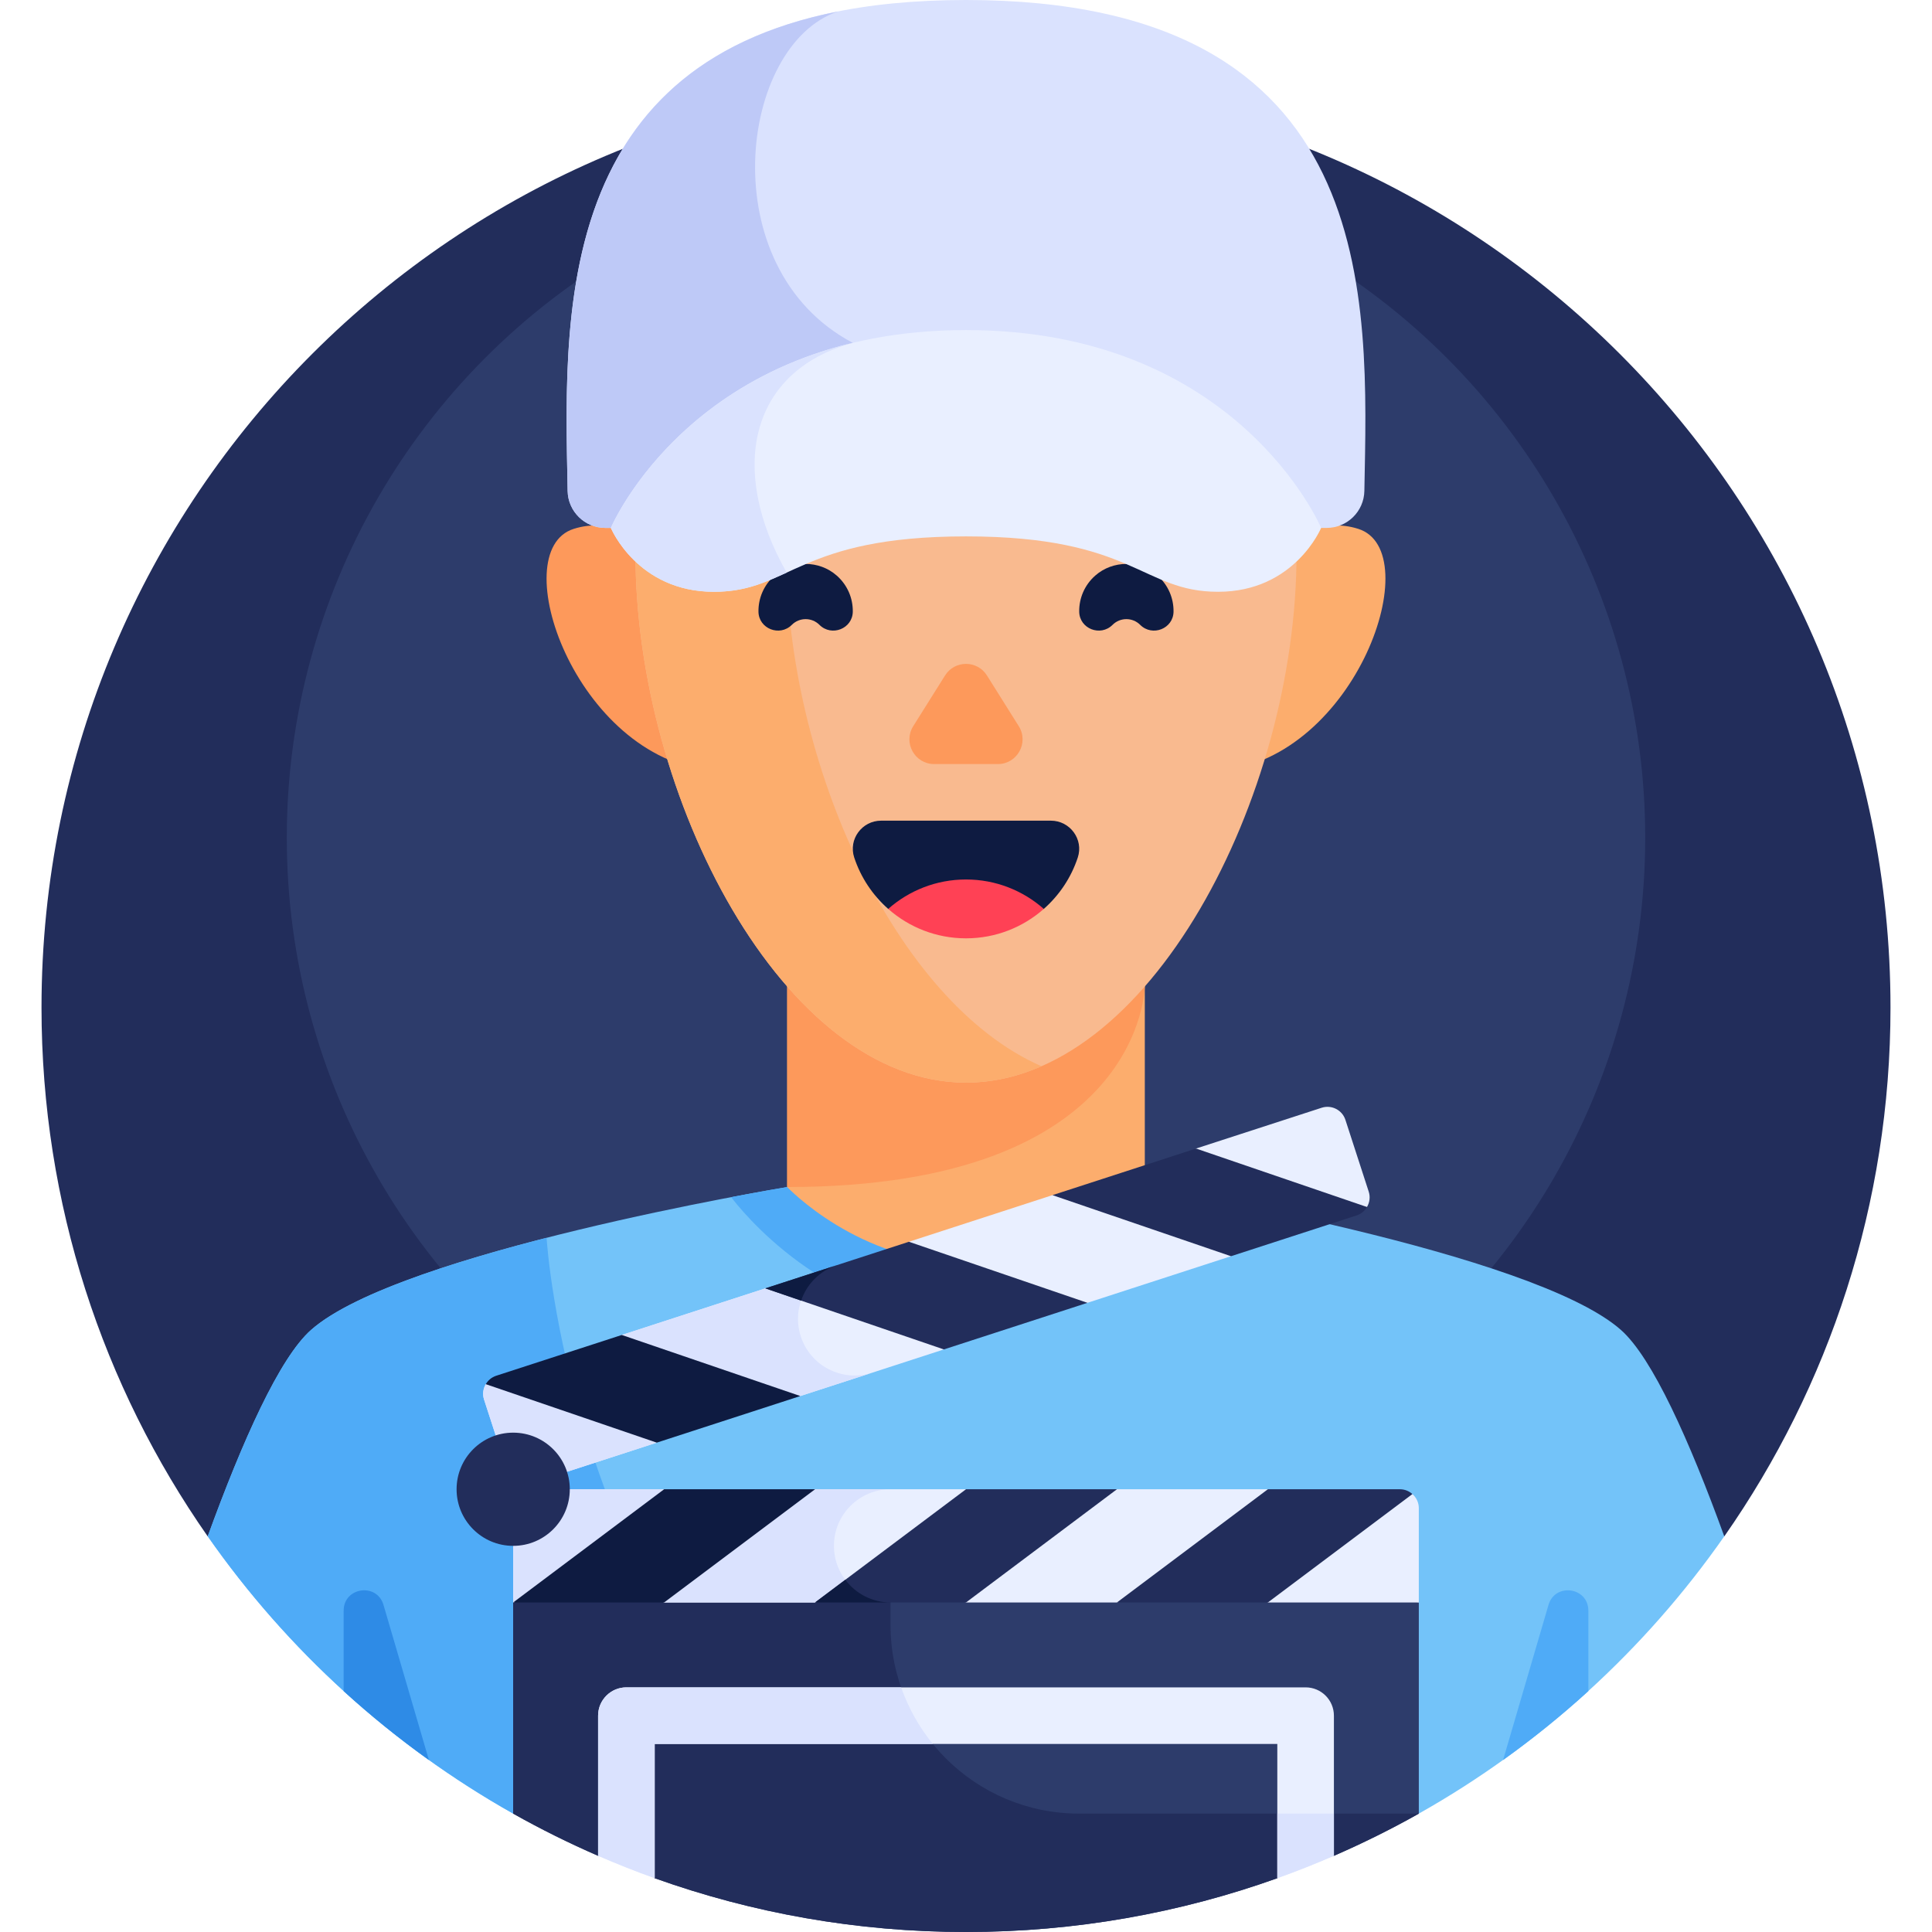 <svg id="Capa_1" enable-background="new 0 0 512 512" height="512" viewBox="0 0 512 512" width="512" xmlns="http://www.w3.org/2000/svg"><g><g><path d="m456.969 407.139c27.744-39.712 44.031-88.02 44.031-140.139 0-135.31-109.69-245-245-245s-245 109.69-245 245c0 52.119 16.287 100.427 44.031 140.139z" fill="#222d5b"/></g><g><circle cx="256" cy="222" fill="#2d3c6b" r="180"/></g><g><path d="m429.558 352.438c-23.413-20.673-123.588-37.434-126.172-37.863h-94.772c-2.584.428-102.759 17.19-126.172 37.863-8.351 7.373-18.17 29.339-27.391 54.702 21.073 30.164 48.76 55.36 80.955 73.491h239.988c32.195-18.131 59.882-43.327 80.955-73.491-9.221-25.364-19.04-47.329-27.391-54.702z" fill="#73c3f9"/></g><g><path d="m318.291 317.265c-8.654-1.646-14.316-2.593-14.905-2.69h-94.772c-.587.097-6.224 1.04-14.843 2.679 1.996 2.662 25.125 32.414 62.013 32.414 37.264 0 60.899-30.284 62.507-32.403z" fill="#4fabf7"/></g><g><path d="m136.006 480.631h78.581c-63.53-62.434-69.553-149.674-69.738-152.606-25.754 6.589-51.864 15.104-62.407 24.413-8.351 7.373-18.17 29.339-27.391 54.702 21.073 30.163 48.76 55.359 80.955 73.491z" fill="#4fabf7"/></g><g><path d="m256 402.168-120 22.5v55.963c7.277 4.096 14.787 7.826 22.5 11.177h7.862l7.138 5.936c25.779 9.223 53.55 14.256 82.5 14.256s56.721-5.033 82.5-14.256l7.138-5.936h7.862c7.713-3.351 15.223-7.08 22.5-11.177v-55.963z" fill="#2d3c6b"/></g><g><path d="m286 480.628c-27.614 0-50-22.386-50-50v-24.71l-100 18.75v55.963c7.277 4.096 14.787 7.826 22.5 11.177h7.862l7.138 5.936c25.779 9.223 53.55 14.256 82.5 14.256s56.721-5.033 82.5-14.256l7.138-5.936h7.862c7.713-3.351 15.223-7.08 22.5-11.177v-.002h-90z" fill="#222d5b"/></g><g><path d="m346 447.168h-180c-4.142 0-7.5 3.358-7.5 7.5v37.139c4.919 2.137 9.92 4.119 15 5.937v-35.576h165v35.576c5.08-1.818 10.081-3.799 15-5.937v-37.139c0-4.142-3.358-7.5-7.5-7.5z" fill="#e9efff"/></g><g><g><path d="m353.5 480.628h-15v17.116c5.08-1.818 10.081-3.799 15-5.937z" fill="#dae2fe"/></g><g><path d="m173.5 497.744v-35.576h73.709c-3.609-4.433-6.467-9.497-8.396-15h-72.813c-4.142 0-7.5 3.358-7.5 7.5v37.139c4.919 2.137 9.92 4.119 15 5.937z" fill="#dae2fe"/></g></g><g><path d="m91.07 426.843v21.327c7.157 6.519 14.704 12.617 22.599 18.262l-12.035-41.103c-1.75-5.98-10.564-4.716-10.564 1.514z" fill="#2e8be6"/></g><g><path d="m420.93 426.843v21.327c-7.157 6.519-14.704 12.617-22.599 18.262l12.035-41.103c1.75-5.98 10.564-4.716 10.564 1.514z" fill="#4fabf7"/></g><g><path d="m303.386 220.734h-94.772v93.841s19.021 20.093 47.17 20.093 47.602-20.093 47.602-20.093z" fill="#fcad6d"/></g><g><path d="m208.614 220.734v93.841c94.723 0 94.772-53.4 94.772-53.4v-40.44h-94.772z" fill="#fd995b"/></g><g><path d="m331.058 159.567s10.385-25.285 28.897-19.415-.448 60.664-36.573 64.116z" fill="#fcad6d"/></g><g><path d="m180.942 159.567s-10.385-25.285-28.897-19.415.448 60.664 36.573 64.116z" fill="#fd995b"/></g><g><path d="m343.597 146.754c0 64.505-39.219 140.155-87.597 140.155s-87.597-75.651-87.597-140.155 39.218-110.884 87.597-110.884 87.597 46.38 87.597 110.884z" fill="#f9ba8f"/></g><g><path d="m208.403 146.754c0-55.33 28.856-97.321 67.597-108.148-6.424-1.795-13.119-2.737-20-2.737-48.379 0-87.597 46.38-87.597 110.885s39.219 140.155 87.597 140.155c6.881 0 13.576-1.535 20-4.346-38.741-16.952-67.597-80.479-67.597-135.809z" fill="#fcad6d"/></g><g><g><path d="m242.013 192.447 8.436-13.441c2.569-4.093 8.533-4.093 11.102 0l8.436 13.441c2.739 4.365-.398 10.038-5.551 10.038h-16.871c-5.154-.001-8.291-5.674-5.552-10.038z" fill="#fd995b"/></g></g><g><g><path d="m235.384 240.87h41.233c4.111-3.622 7.258-8.309 9.01-13.631 1.584-4.811-2.069-9.754-7.134-9.754h-44.985c-5.065 0-8.718 4.943-7.134 9.754 1.752 5.322 4.899 10.009 9.01 13.631z" fill="#0e1b41"/></g><g><path d="m276.616 240.87c-5.493 4.849-12.714 7.798-20.616 7.798s-15.124-2.948-20.616-7.798c5.5-4.849 12.714-7.798 20.616-7.798s15.116 2.949 20.616 7.798z" fill="#ff4155"/></g></g><g><path d="m310.999 162.085c.043-3.495-1.371-7.004-4.242-9.539-4.675-4.128-11.84-4.128-16.515 0-2.871 2.535-4.284 6.044-4.242 9.539.055 4.538 5.629 6.716 8.838 3.507 2.022-2.022 5.3-2.022 7.322 0 3.21 3.21 8.784 1.032 8.839-3.507z" fill="#0e1b41"/></g><g><path d="m201.001 162.085c-.043-3.495 1.371-7.004 4.242-9.539 4.675-4.128 11.84-4.128 16.515 0 2.871 2.535 4.284 6.044 4.242 9.539-.055 4.538-5.629 6.716-8.838 3.507-2.022-2.022-5.3-2.022-7.322 0-3.21 3.21-8.784 1.032-8.839-3.507z" fill="#0e1b41"/></g><g><path d="m256 0c-110.525 0-106.518 79.512-105.57 130.098.102 5.447 4.55 9.806 9.998 9.806h191.144c5.448 0 9.896-4.359 9.998-9.806.948-50.586 4.955-130.098-105.57-130.098z" fill="#dae2fe"/></g><g><path d="m225.998 90.861c-37.604-19.865-30.107-79.164-3.87-87.835-75.751 14.964-72.536 82.328-71.698 127.072.102 5.447 4.55 9.806 9.998 9.806h65.57z" fill="#bec9f7"/></g><g><path d="m350.113 139.904s-22.092-52.436-94.113-52.436-94.113 52.436-94.113 52.436 7.007 16.926 27.313 16.926 22.26-14.681 66.801-14.681 46.495 14.681 66.801 14.681c20.304 0 27.311-16.926 27.311-16.926z" fill="#e9efff"/></g><g><path d="m225.998 90.861c-48.337 11.609-64.111 49.043-64.111 49.043s7.007 16.926 27.313 16.926c8.044 0 13.209-2.305 19.282-5.087-15.328-26.917-10.206-53.253 17.516-60.882z" fill="#dae2fe"/></g><g><path d="m374.303 395.941-25.644 4.166-12.659-5.439h-40l-29.213 5.438-10.787-5.438h-40l-22.229 3.906-17.771-3.906h-35c-2.761 0-5 2.239-5 5v25l25.085-6.01 14.915 6.01h40l26.957-4.656 13.043 4.656h40l26.617-6.01 13.383 6.01h40v-25c0-1.489-.664-2.811-1.697-3.727z" fill="#e9efff"/></g><g><path d="m221 409.668c0-8.284 6.716-15 15-15h-20l-22.229 3.906-17.771-3.906h-35c-2.761 0-5 2.239-5 5v25l25.085-6.01 14.915 6.01h40l12.326-2.129c-4.382-2.619-7.326-7.395-7.326-12.871z" fill="#dae2fe"/></g><g><path d="m136 424.668h40l40-30h-40z" fill="#0e1b41"/></g><g><path d="m216 424.668h40l40-30h-40z" fill="#222d5b"/></g><g><path d="m224.013 418.658-8.013 6.01h20c-4.907 0-9.25-2.367-11.987-6.01z" fill="#0e1b41"/></g><g><path d="m371 394.668h-35l-40 30h40l38.303-28.727c-.882-.783-2.031-1.273-3.303-1.273z" fill="#222d5b"/></g><g><g><path d="m182.191 372.872 29.899-2.908 38.045-12.352 13.333-9.591 24.712-2.761 38.045-12.352 12.902-13.038h23.136c.7-1.19.923-2.653.463-4.069l-6.176-19.022c-.853-2.626-3.673-4.064-6.3-3.212l-33.289 10.808-13.153 10.2-24.892 2.152-38.045 12.352-12.978 12.352h-25.067l-38.045 12.352-9.568 13.038h-26.47c-.7 1.19-.923 2.653-.463 4.069l7.72 23.778 38.045-12.352z" fill="#e9efff"/></g><g><path d="m212.214 354.153c-1.443-4.444-.698-9.072 1.638-12.723h-11.025l-38.045 12.352-9.568 13.038h-26.47c-.7 1.19-.923 2.653-.463 4.069l7.72 23.778 38.045-12.352 8.146-9.444 29.899-2.908 19.023-6.176c-7.881 2.56-16.342-1.754-18.9-9.634z" fill="#dae2fe"/></g><g><path d="m131.492 364.59c-1.21.393-2.151 1.214-2.749 2.23l45.302 15.496 38.045-12.352-47.309-16.182z" fill="#0e1b41"/></g><g><path d="m202.826 341.43 38.046-12.351 47.309 16.182-38.046 12.351z" fill="#222d5b"/></g><g><path d="m316.962 304.375-38.045 12.352 47.309 16.182 33.289-10.808c1.21-.393 2.151-1.214 2.749-2.23z" fill="#222d5b"/></g><g><path d="m212.304 344.672c1.478-4.31 4.878-7.902 9.545-9.418l-19.023 6.176z" fill="#0e1b41"/></g></g><g><circle cx="136" cy="394.668" fill="#222d5b" r="15"/></g></g></svg>